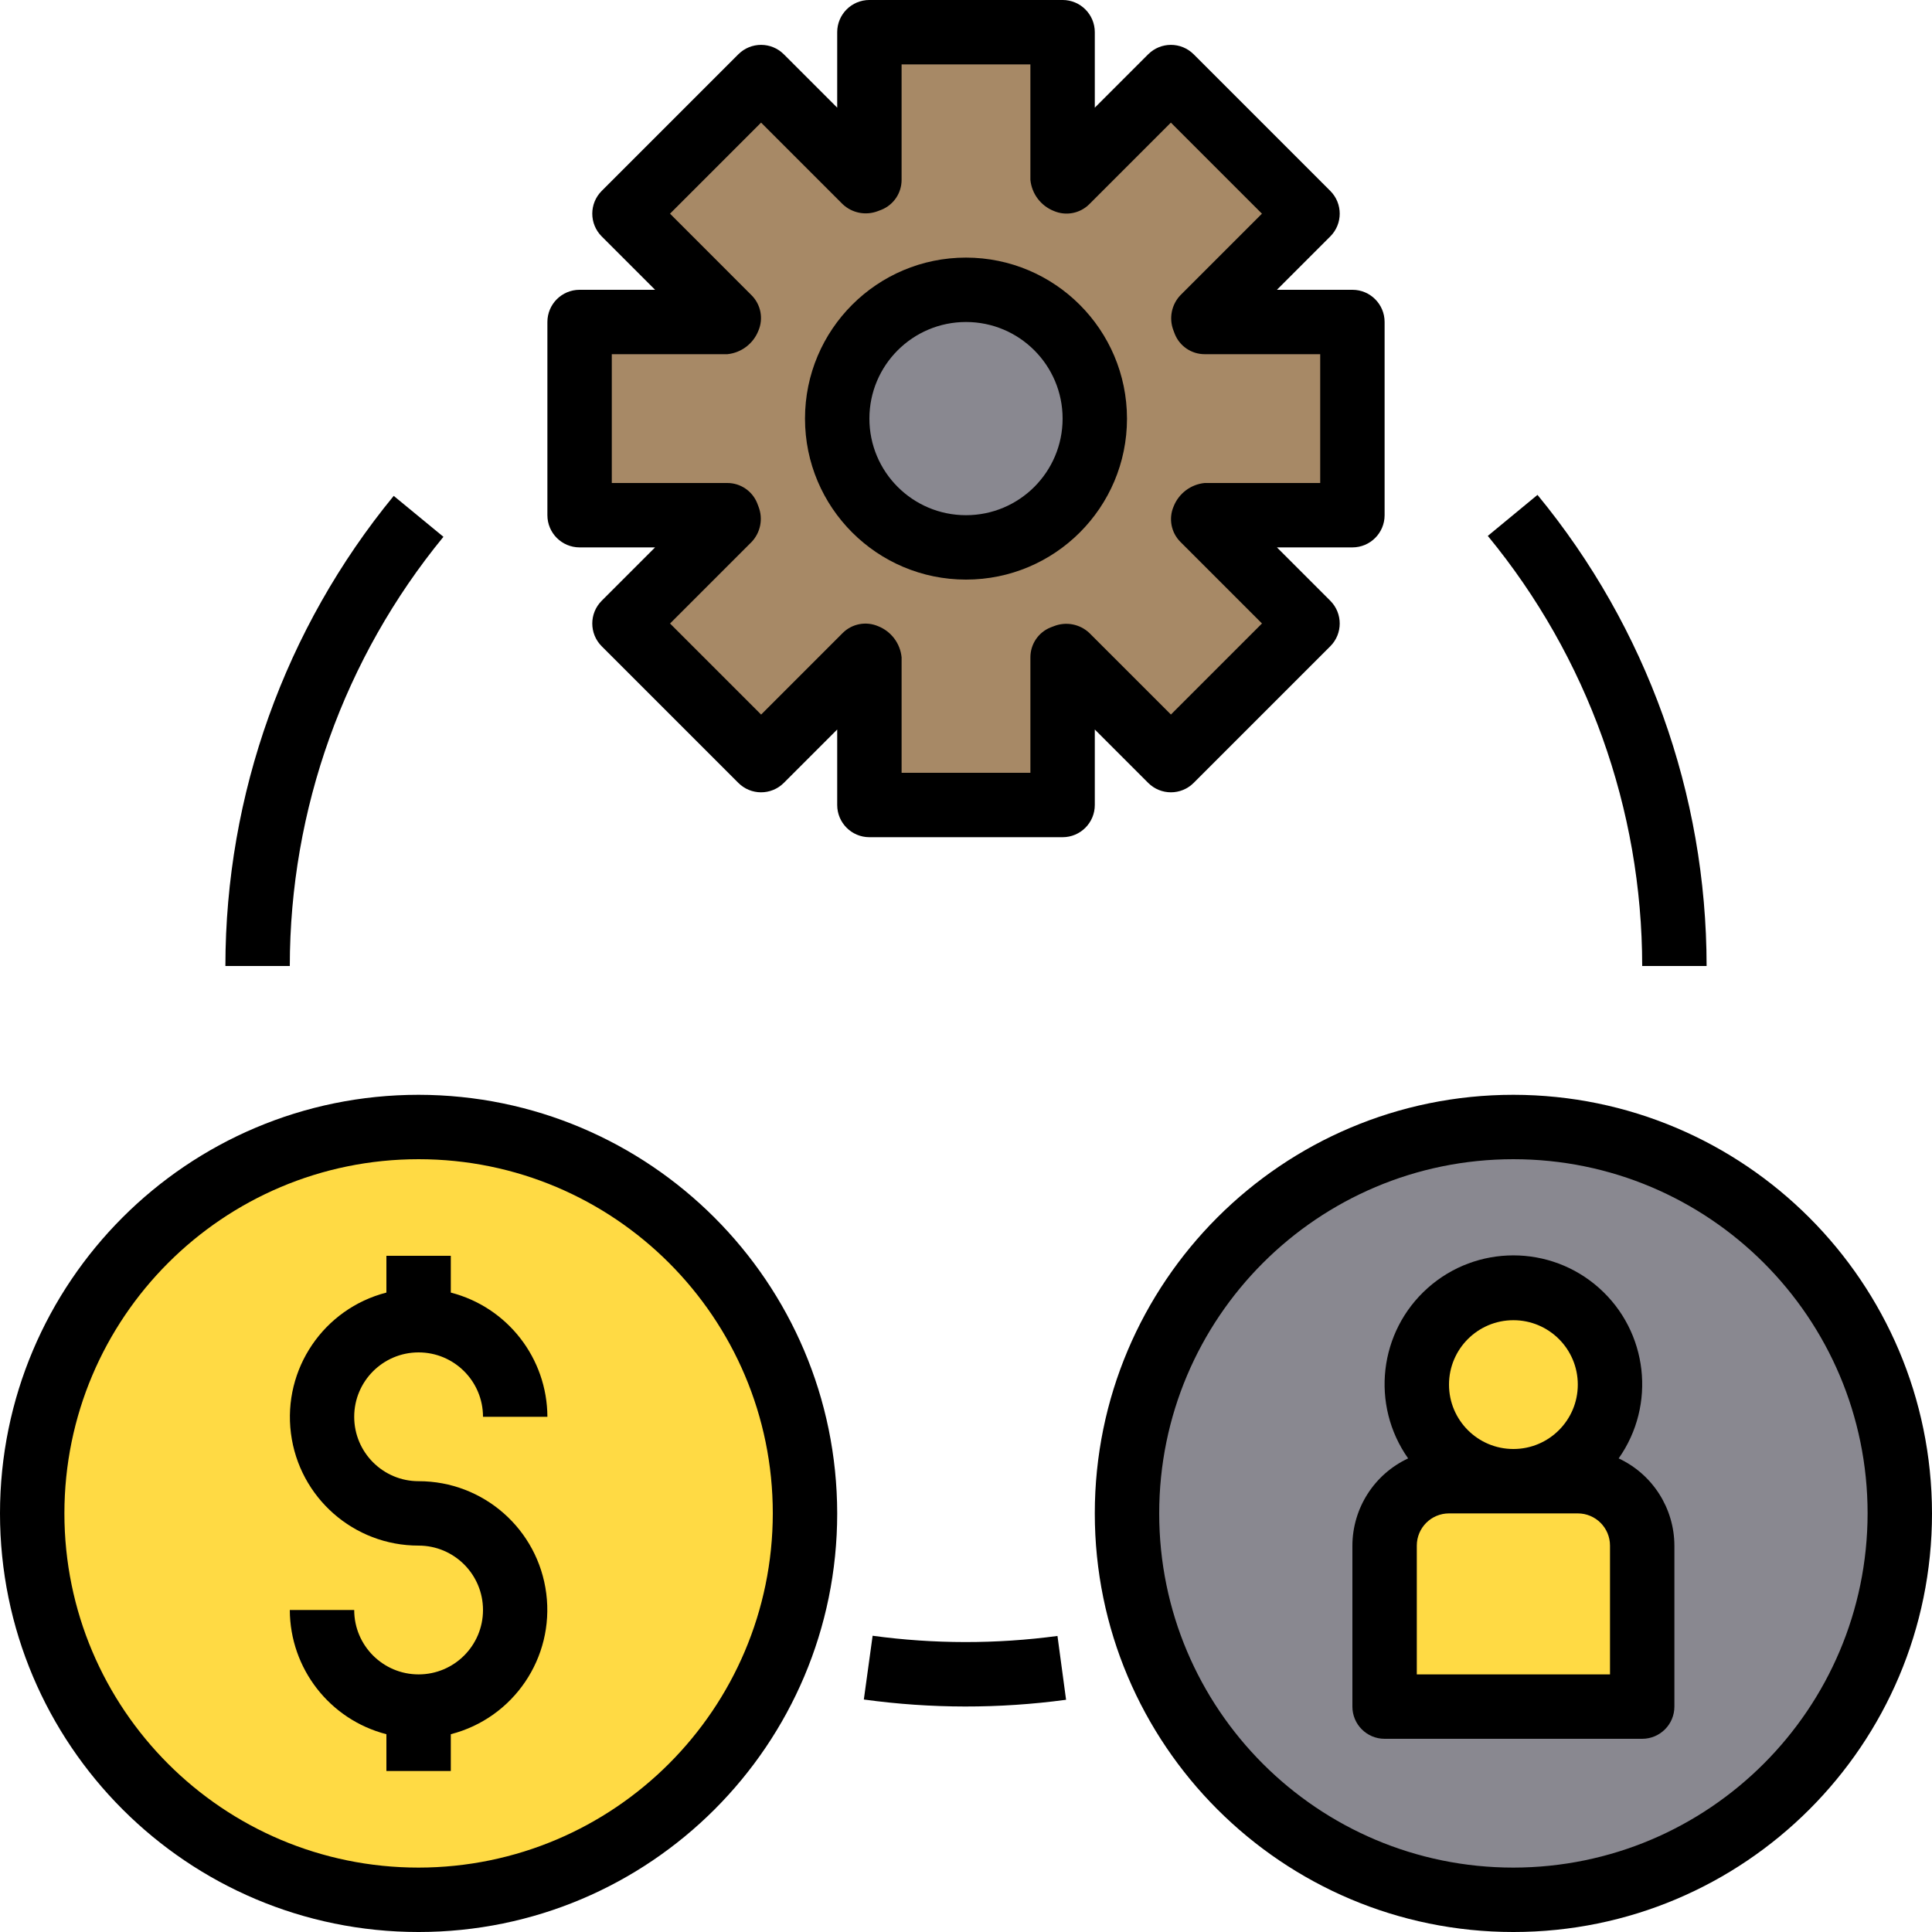 <svg height="480pt" viewBox="0 0 480 480" width="480pt" xmlns="http://www.w3.org/2000/svg"><path d="m376 280c53.02 0 96 42.98 96 96s-42.98 96-96 96-96-42.98-96-96 42.98-96 96-96zm32 144v-40c-.027-8.824-7.176-15.973-16-16h-16c13.254 0 24-10.746 24-24s-10.746-24-24-24-24 10.746-24 24 10.746 24 24 24h-16c-8.824.027-15.973 7.176-16 16v40zm0 0" fill="#898890"/><path d="m408 384v40h-64v-40c.027-8.824 7.176-15.973 16-16h32c8.824.027 15.973 7.176 16 16zm0 0" fill="#ffda44"/><path d="m400 344c0 13.254-10.746 24-24 24s-24-10.746-24-24 10.746-24 24-24 24 10.746 24 24zm0 0" fill="#ffda44"/><path d="m336 80v48h-36.719c-.082.32-.242.641-.32.961l25.918 25.918-34 34-25.918-25.918c-.32.078-.641.238-.961.32v36.719h-48v-36.719c-.32-.082-.641-.242-.961-.32l-25.918 25.918-34-34 25.918-25.918c-.078-.32-.238-.641-.32-.961h-36.719v-48h36.719c.082-.32.242-.641.32-.961l-25.918-25.918 34-34 25.918 25.918c.32-.078.641-.238.961-.32v-36.719h48v36.719c.32.082.641.242.961.32l25.918-25.918 34 34-25.918 25.918c.078.32.238.641.32.961zm-64 24c0-17.672-14.328-32-32-32s-32 14.328-32 32 14.328 32 32 32 32-14.328 32-32zm0 0" fill="#a78966"/><path d="m272 104c0 17.672-14.328 32-32 32s-32-14.328-32-32 14.328-32 32-32 32 14.328 32 32zm0 0" fill="#898890"/><path d="m200 376c0 53.02-42.98 96-96 96s-96-42.98-96-96 42.98-96 96-96 96 42.98 96 96zm0 0" fill="#ffda44"/><path d="m272 181.246 13.258 13.258c3.121 3.125 8.188 3.125 11.309 0l33.938-33.938c3.125-3.121 3.125-8.188 0-11.309l-13.258-13.258h18.754c4.418 0 8-3.582 8-8v-48c0-4.418-3.582-8-8-8h-18.754l13.258-13.258c3.125-3.121 3.125-8.188 0-11.309l-33.938-33.938c-3.121-3.125-8.188-3.125-11.309 0l-13.258 13.258v-18.754c0-4.418-3.582-8-8-8h-48c-4.418 0-8 3.582-8 8v18.754l-13.258-13.258c-3.121-3.125-8.188-3.125-11.309 0l-33.938 33.938c-3.125 3.121-3.125 8.188 0 11.309l13.258 13.258h-18.754c-4.418 0-8 3.582-8 8v48c0 4.418 3.582 8 8 8h18.754l-13.258 13.258c-3.125 3.121-3.125 8.188 0 11.309l33.938 33.938c3.121 3.125 8.188 3.125 11.309 0l13.258-13.258v18.754c0 4.418 3.582 8 8 8h48c4.418 0 8-3.582 8-8zm-10.09-25.703-.91.344c-3.023 1.223-5 4.156-5 7.418v28.695h-32v-28.695c-.344-3.469-2.598-6.453-5.84-7.73-3.004-1.281-6.488-.613-8.801 1.699l-20.262 20.262-22.625-22.625 20.262-20.262c2.215-2.336 2.887-5.734 1.73-8.738 0-.047-.32-.863-.344-.91-1.227-3.023-4.164-5.004-7.426-5h-28.695v-32h28.695c3.469-.344 6.453-2.598 7.73-5.84 1.281-3.004.613-6.488-1.699-8.801l-20.262-20.27 22.625-22.625 20.262 20.262c2.336 2.211 5.734 2.883 8.738 1.73l.91-.344c3.023-1.223 5-4.156 5-7.418v-28.695h32v28.695c.344 3.469 2.598 6.453 5.84 7.73 3.004 1.281 6.488.613 8.801-1.699l20.262-20.262 22.625 22.625-20.262 20.262c-2.215 2.336-2.887 5.734-1.73 8.738 0 .047.32.863.344.91 1.223 3.023 4.156 5 7.418 5h28.703v32h-28.695c-3.469.344-6.453 2.598-7.73 5.84-1.281 3.004-.613 6.488 1.699 8.801l20.262 20.262-22.625 22.625-20.262-20.262c-2.34-2.207-5.734-2.879-8.738-1.723zm0 0"/><path d="m240 64c-22.09 0-40 17.91-40 40s17.91 40 40 40 40-17.91 40-40c-.027-22.082-17.918-39.973-40-40zm0 64c-13.254 0-24-10.746-24-24s10.746-24 24-24 24 10.746 24 24-10.746 24-24 24zm0 0"/><path d="m216.801 406.398-2.184 15.84c16.668 2.293 33.57 2.316 50.246.066l-2.137-15.855c-15.242 2.039-30.688 2.023-45.926-.051zm0 0"/><path d="m424 240c-.023-42.703-14.875-84.078-42.016-117.047l-12.344 10.191c24.777 30.098 38.34 67.867 38.359 106.855zm0 0"/><path d="m110.168 133.367-12.352-10.168c-27.02 32.93-41.797 74.203-41.816 116.801h16c.02-38.887 13.508-76.566 38.168-106.633zm0 0"/><path d="m104 336c8.836 0 16 7.164 16 16h16c-.055-14.547-9.914-27.227-24-30.863v-9.137h-16v9.137c-15.586 4.012-25.754 18.992-23.719 34.957 2.031 15.969 15.625 27.926 31.719 27.906 8.836 0 16 7.164 16 16s-7.164 16-16 16-16-7.164-16-16h-16c.055 14.547 9.914 27.227 24 30.863v9.137h16v-9.137c15.586-4.012 25.754-18.992 23.719-34.957-2.031-15.969-15.625-27.926-31.719-27.906-8.836 0-16-7.164-16-16s7.164-16 16-16zm0 0"/><path d="m402.152 362.336c9.371-13.289 7.285-31.496-4.852-42.324-12.137-10.824-30.465-10.824-42.602 0-12.137 10.828-14.223 29.035-4.852 42.324-8.422 3.93-13.816 12.371-13.848 21.664v40c0 4.418 3.582 8 8 8h64c4.418 0 8-3.582 8-8v-40c-.031-9.293-5.426-17.734-13.848-21.664zm-26.152-34.336c8.836 0 16 7.164 16 16s-7.164 16-16 16-16-7.164-16-16 7.164-16 16-16zm24 88h-48v-32c0-4.418 3.582-8 8-8h32c4.418 0 8 3.582 8 8zm0 0"/><path d="m376 272c-57.438 0-104 46.562-104 104s46.562 104 104 104 104-46.562 104-104c-.066-57.41-46.59-103.934-104-104zm0 192c-48.602 0-88-39.398-88-88s39.398-88 88-88 88 39.398 88 88c-.059 48.578-39.422 87.941-88 88zm0 0"/><path d="m104 272c-57.438 0-104 46.562-104 104s46.562 104 104 104 104-46.562 104-104c-.066-57.41-46.59-103.934-104-104zm0 192c-48.602 0-88-39.398-88-88s39.398-88 88-88 88 39.398 88 88c-.059 48.578-39.422 87.941-88 88zm0 0"/></svg>